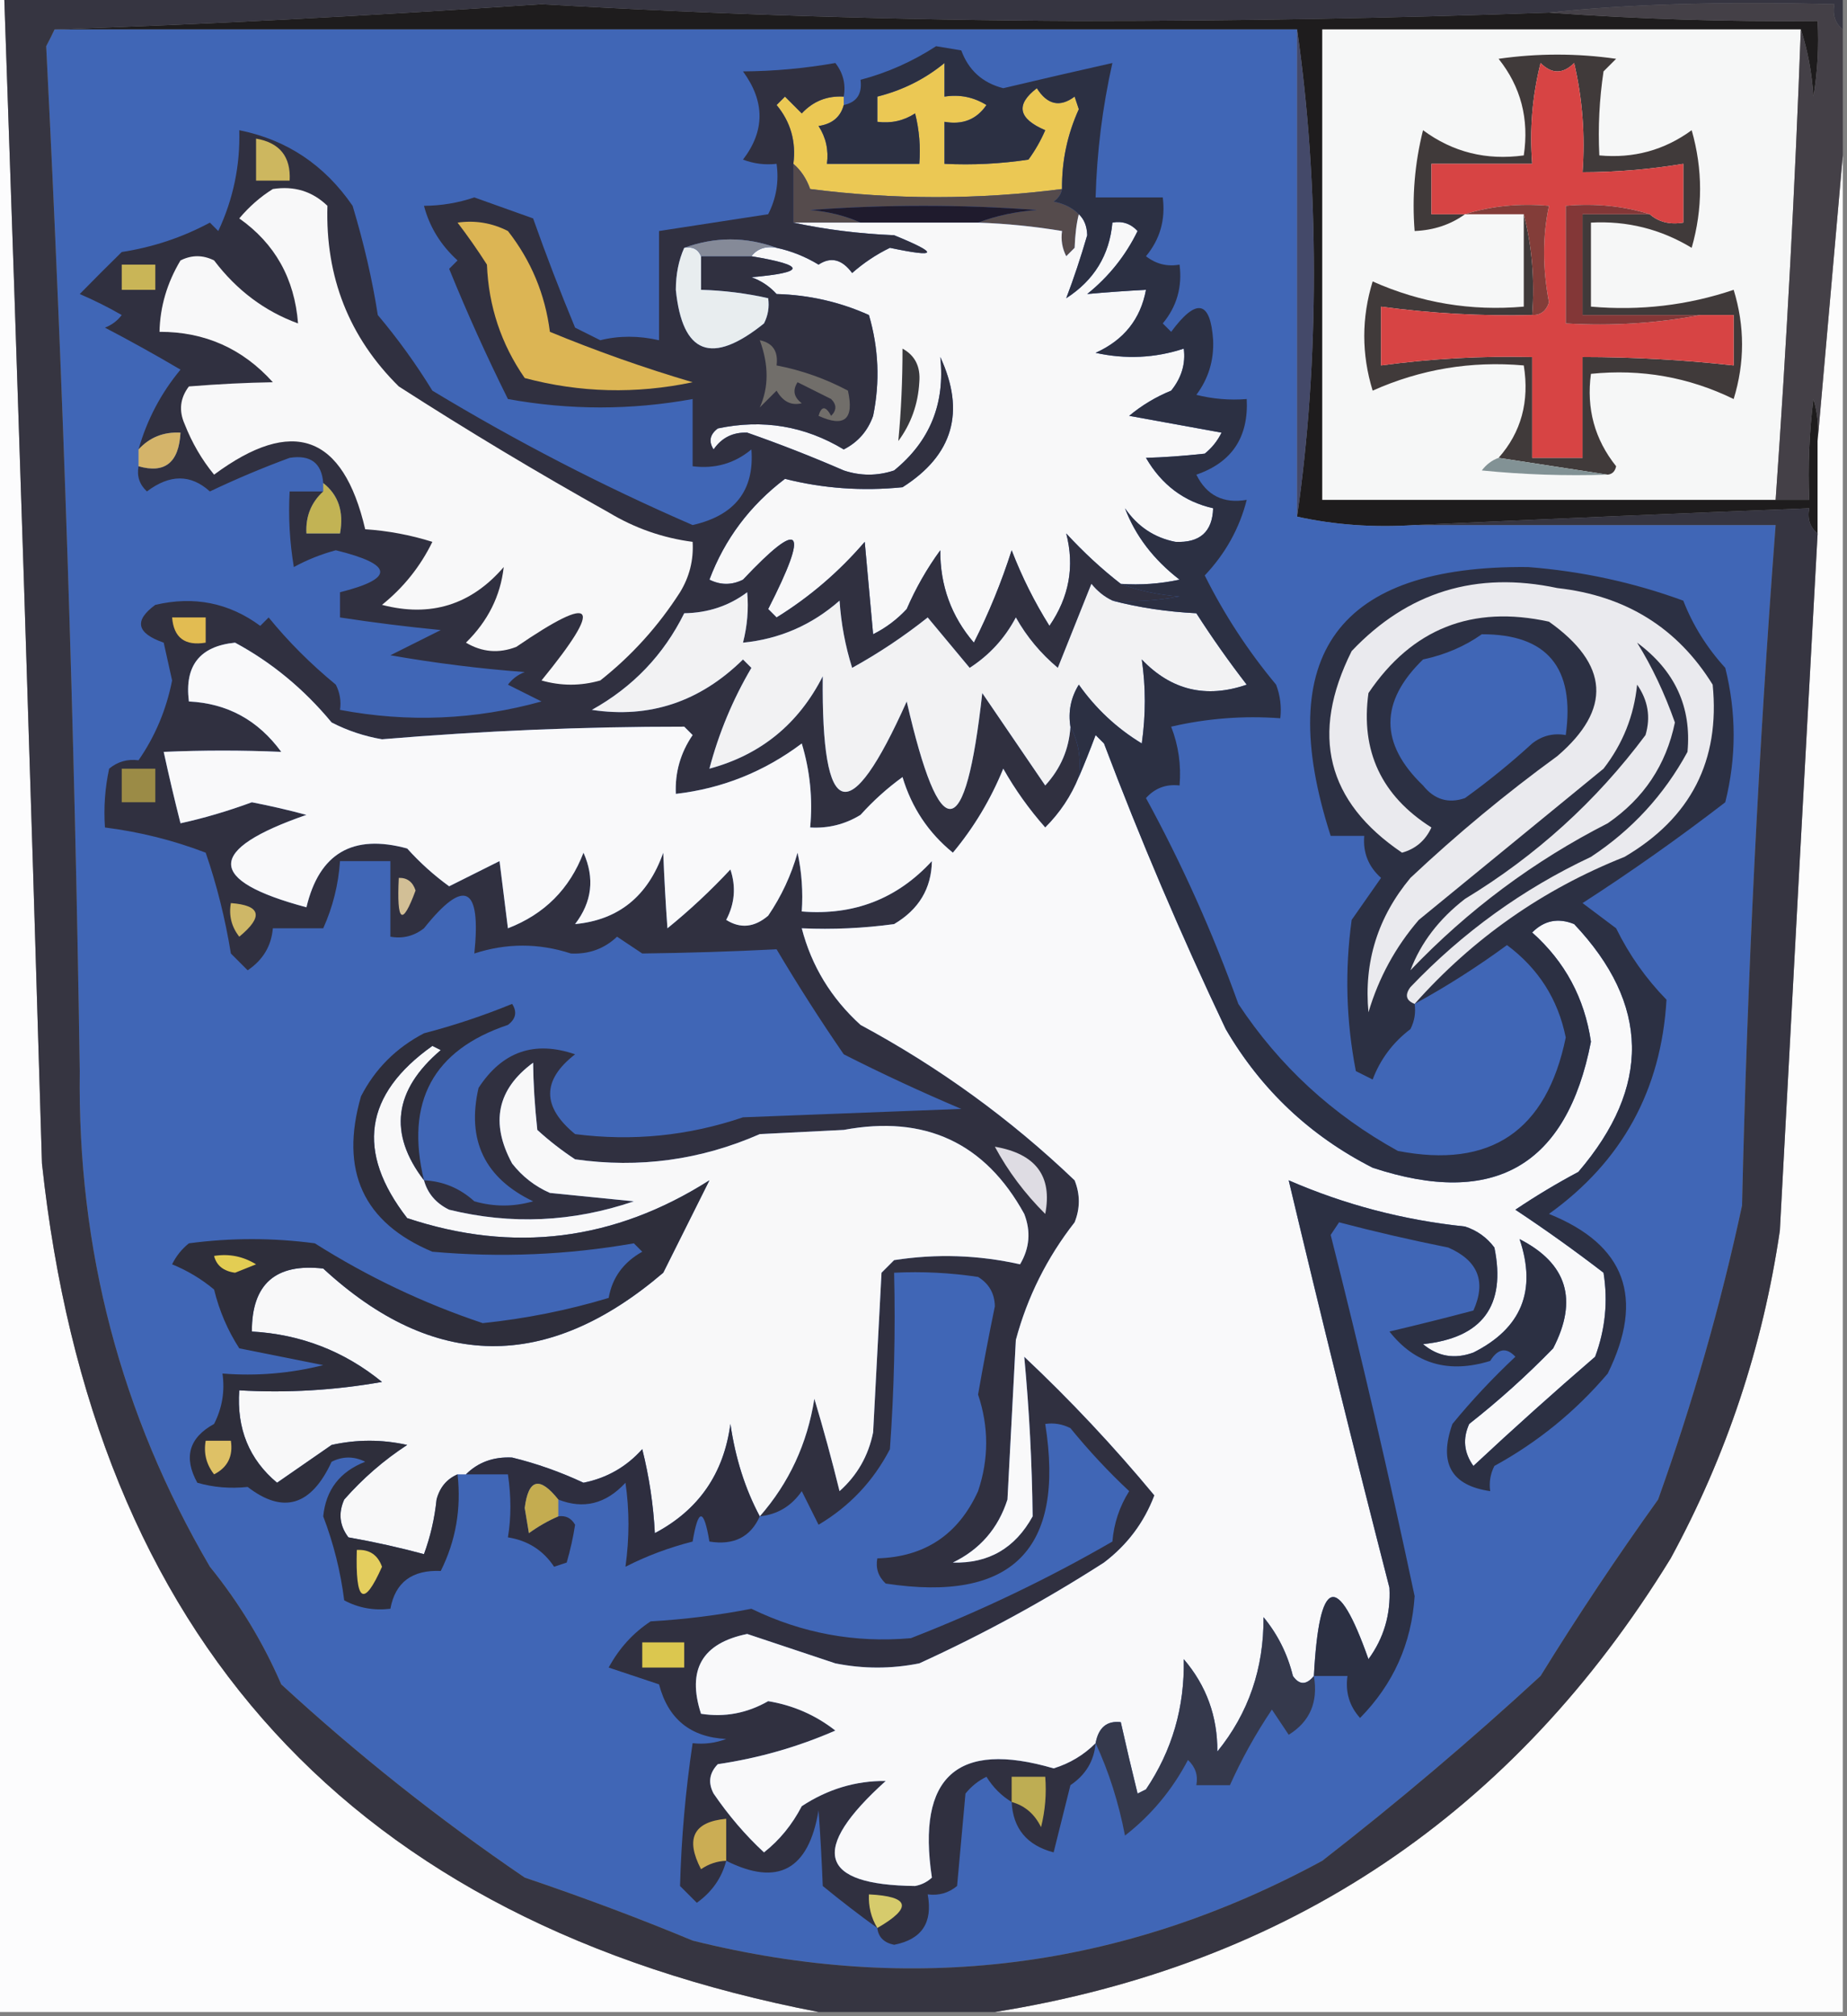 <?xml version="1.0" encoding="UTF-8"?>
<!DOCTYPE svg PUBLIC "-//W3C//DTD SVG 1.1//EN" "http://www.w3.org/Graphics/SVG/1.1/DTD/svg11.dtd">
<svg xmlns="http://www.w3.org/2000/svg" version="1.1" width="220px" height="240px" style="shape-rendering:geometricPrecision; text-rendering:geometricPrecision; image-rendering:optimizeQuality; fill-rule:evenodd; clip-rule:evenodd" xmlns:xlink="http://www.w3.org/1999/xlink">
<rect width="100%" height="100%" fill="#808080" stroke="none"/>
<g><path style="opacity:1" fill="#1e1c1d" d="M 184.5,1.5 C 195.148,2.277 205.815,2.61 216.5,2.5C 216.665,5.518 216.498,8.518 216,11.5C 215.817,8.635 215.317,5.969 214.5,3.5C 195.5,3.5 176.5,3.5 157.5,3.5C 157.5,22.167 157.5,40.833 157.5,59.5C 175.5,59.5 193.5,59.5 211.5,59.5C 212.833,59.5 214.167,59.5 215.5,59.5C 215.334,55.486 215.501,51.486 216,47.5C 216.494,49.134 216.66,50.801 216.5,52.5C 216.5,56.167 216.5,59.833 216.5,63.5C 215.596,62.791 215.263,61.791 215.5,60.5C 199.692,61.122 184.026,61.788 168.5,62.5C 163.637,62.819 158.97,62.486 154.5,61.5C 155.832,52.191 156.499,42.524 156.5,32.5C 156.499,22.476 155.832,12.809 154.5,3.5C 105.167,3.5 55.833,3.5 6.5,3.5C 23.839,2.938 43.172,1.938 64.5,0.5C 85.804,1.738 107.137,2.404 128.5,2.5C 147.336,2.5 166.003,2.167 184.5,1.5 Z"/></g>
<g><path style="opacity:1" fill="#4066b6" d="M 6.5,3.5 C 55.833,3.5 105.167,3.5 154.5,3.5C 154.5,22.833 154.5,42.167 154.5,61.5C 158.97,62.486 163.637,62.819 168.5,62.5C 182.833,62.5 197.167,62.5 211.5,62.5C 209.453,89.448 208.12,116.448 207.5,143.5C 204.96,155.316 201.627,166.982 197.5,178.5C 192.57,185.372 187.903,192.372 183.5,199.5C 175.127,207.209 166.46,214.542 157.5,221.5C 133.762,234.378 108.762,237.545 82.5,231C 76.172,228.368 69.505,225.868 62.5,223.5C 52.287,216.555 42.62,208.889 33.5,200.5C 31.328,195.48 28.494,190.814 25,186.5C 14.385,168.377 9.218,148.71 9.5,127.5C 8.896,86.771 7.562,46.104 5.5,5.5C 5.863,4.817 6.196,4.15 6.5,3.5 Z"/></g>
<g><path style="opacity:1" fill="#f6f7f7" d="M 214.5,3.5 C 213.812,22.193 212.812,40.86 211.5,59.5C 193.5,59.5 175.5,59.5 157.5,59.5C 157.5,40.833 157.5,22.167 157.5,3.5C 176.5,3.5 195.5,3.5 214.5,3.5 Z"/></g>
<g><path style="opacity:1" fill="#fcfcfd" d="M -0.5,-0.5 C -0.167,-0.5 0.167,-0.5 0.5,-0.5C 2.124,45.826 3.624,92.159 5,138.5C 11.089,195.08 41.922,228.746 97.5,239.5C 64.833,239.5 32.167,239.5 -0.5,239.5C -0.5,159.5 -0.5,79.5 -0.5,-0.5 Z"/></g>
<g><path style="opacity:1" fill="#fcfcfc" d="M 219.5,18.5 C 219.5,92.167 219.5,165.833 219.5,239.5C 185.833,239.5 152.167,239.5 118.5,239.5C 153.498,233.901 180.332,215.901 199,185.5C 205.633,173.317 209.966,160.317 212,146.5C 213.476,118.824 214.976,91.157 216.5,63.5C 216.5,59.833 216.5,56.167 216.5,52.5C 217.5,41.167 218.5,29.833 219.5,18.5 Z"/></g>
<g><path style="opacity:1" fill="#ebc854" d="M 126.5,22.5 C 116.53,23.784 106.53,23.784 96.5,22.5C 96.058,21.261 95.391,20.261 94.5,19.5C 94.838,16.843 94.171,14.51 92.5,12.5C 92.833,12.167 93.167,11.833 93.5,11.5C 94.167,12.167 94.833,12.833 95.5,13.5C 96.85,12.05 98.516,11.383 100.5,11.5C 100.5,11.833 100.5,12.167 100.5,12.5C 100.119,13.931 99.119,14.764 97.5,15C 98.38,16.356 98.713,17.856 98.5,19.5C 102.167,19.5 105.833,19.5 109.5,19.5C 109.662,17.473 109.495,15.473 109,13.5C 107.644,14.38 106.144,14.713 104.5,14.5C 104.5,13.5 104.5,12.5 104.5,11.5C 107.512,10.745 110.178,9.412 112.5,7.5C 112.5,8.833 112.5,10.167 112.5,11.5C 114.288,11.215 115.955,11.548 117.5,12.5C 116.332,14.217 114.665,14.884 112.5,14.5C 112.5,16.167 112.5,17.833 112.5,19.5C 115.85,19.665 119.183,19.498 122.5,19C 123.293,17.915 123.96,16.748 124.5,15.5C 121.274,14.123 120.941,12.457 123.5,10.5C 124.749,12.476 126.249,12.809 128,11.5C 128.167,12 128.333,12.5 128.5,13C 127.128,16.026 126.462,19.193 126.5,22.5 Z"/></g>
<g><path style="opacity:1" fill="#403a3a" d="M 191.5,56.5 C 187.167,55.833 182.833,55.167 178.5,54.5C 181.193,51.461 182.193,47.794 181.5,43.5C 175.214,42.948 169.214,43.948 163.5,46.5C 162.167,42.167 162.167,37.833 163.5,33.5C 169.214,36.052 175.214,37.052 181.5,36.5C 181.5,32.833 181.5,29.167 181.5,25.5C 182.483,29.298 182.817,33.298 182.5,37.5C 176.464,37.64 170.464,37.307 164.5,36.5C 164.5,38.833 164.5,41.167 164.5,43.5C 170.464,42.693 176.464,42.36 182.5,42.5C 182.5,46.5 182.5,50.5 182.5,54.5C 184.5,54.5 186.5,54.5 188.5,54.5C 188.5,50.5 188.5,46.5 188.5,42.5C 194.523,42.502 200.523,42.835 206.5,43.5C 206.5,41.5 206.5,39.5 206.5,37.5C 205.167,37.5 203.833,37.5 202.5,37.5C 197.833,37.5 193.167,37.5 188.5,37.5C 188.5,33.5 188.5,29.5 188.5,25.5C 191.167,25.5 193.833,25.5 196.5,25.5C 197.568,26.434 198.901,26.768 200.5,26.5C 200.5,24.167 200.5,21.833 200.5,19.5C 196.534,20.162 192.534,20.495 188.5,20.5C 188.826,16.116 188.492,11.783 187.5,7.5C 186.167,8.833 184.833,8.833 183.5,7.5C 182.509,11.445 182.176,15.445 182.5,19.5C 178.5,19.5 174.5,19.5 170.5,19.5C 170.5,21.5 170.5,23.5 170.5,25.5C 171.833,25.5 173.167,25.5 174.5,25.5C 172.786,26.738 170.786,27.405 168.5,27.5C 168.176,23.445 168.509,19.445 169.5,15.5C 173.04,18.115 177.04,19.115 181.5,18.5C 182.154,14.161 181.154,10.327 178.5,7C 183.167,6.333 187.833,6.333 192.5,7C 192,7.5 191.5,8 191,8.5C 190.502,11.817 190.335,15.15 190.5,18.5C 194.576,18.879 198.243,17.879 201.5,15.5C 202.833,20.167 202.833,24.833 201.5,29.5C 197.804,27.268 193.804,26.268 189.5,26.5C 189.5,29.833 189.5,33.167 189.5,36.5C 195.358,37.013 201.025,36.346 206.5,34.5C 207.833,38.833 207.833,43.167 206.5,47.5C 201.147,44.89 195.48,43.89 189.5,44.5C 188.943,48.634 189.943,52.301 192.5,55.5C 192.376,56.107 192.043,56.44 191.5,56.5 Z"/></g>
<g><path style="opacity:1" fill="#d74444" d="M 196.5,25.5 C 193.375,24.521 190.042,24.187 186.5,24.5C 186.5,29.167 186.5,33.833 186.5,38.5C 192.026,38.821 197.36,38.488 202.5,37.5C 203.833,37.5 205.167,37.5 206.5,37.5C 206.5,39.5 206.5,41.5 206.5,43.5C 200.523,42.835 194.523,42.502 188.5,42.5C 188.5,46.5 188.5,50.5 188.5,54.5C 186.5,54.5 184.5,54.5 182.5,54.5C 182.5,50.5 182.5,46.5 182.5,42.5C 176.464,42.36 170.464,42.693 164.5,43.5C 164.5,41.167 164.5,38.833 164.5,36.5C 170.464,37.307 176.464,37.64 182.5,37.5C 183.497,37.53 184.164,37.03 184.5,36C 183.732,31.916 183.732,28.083 184.5,24.5C 180.958,24.187 177.625,24.521 174.5,25.5C 173.167,25.5 171.833,25.5 170.5,25.5C 170.5,23.5 170.5,21.5 170.5,19.5C 174.5,19.5 178.5,19.5 182.5,19.5C 182.176,15.445 182.509,11.445 183.5,7.5C 184.833,8.833 186.167,8.833 187.5,7.5C 188.492,11.783 188.826,16.116 188.5,20.5C 192.534,20.495 196.534,20.162 200.5,19.5C 200.5,21.833 200.5,24.167 200.5,26.5C 198.901,26.768 197.568,26.434 196.5,25.5 Z"/></g>
<g><path style="opacity:1" fill="#554b4c" d="M 94.5,19.5 C 95.391,20.261 96.058,21.261 96.5,22.5C 106.53,23.784 116.53,23.784 126.5,22.5C 126.389,23.117 126.056,23.617 125.5,24C 126.737,24.232 127.737,24.732 128.5,25.5C 128.229,26.552 128.062,27.885 128,29.5C 127.667,29.833 127.333,30.167 127,30.5C 126.517,29.552 126.351,28.552 126.5,27.5C 123.193,26.949 119.86,26.616 116.5,26.5C 118.631,25.686 120.964,25.186 123.5,25C 114.5,24.333 105.5,24.333 96.5,25C 98.708,25.191 100.708,25.691 102.5,26.5C 99.833,26.5 97.167,26.5 94.5,26.5C 94.5,24.167 94.5,21.833 94.5,19.5 Z"/></g>
<g><path style="opacity:1" fill="#1f1b2d" d="M 116.5,26.5 C 111.833,26.5 107.167,26.5 102.5,26.5C 100.708,25.691 98.708,25.191 96.5,25C 105.5,24.333 114.5,24.333 123.5,25C 120.964,25.186 118.631,25.686 116.5,26.5 Z"/></g>
<g><path style="opacity:1" fill="#f8f8f9" d="M 128.5,25.5 C 129.139,26.097 129.472,26.93 129.5,28C 128.72,30.678 127.887,33.178 127,35.5C 130.32,33.359 132.154,30.359 132.5,26.5C 133.675,26.281 134.675,26.614 135.5,27.5C 134.07,30.433 132.07,32.933 129.5,35C 131.751,34.793 134.085,34.627 136.5,34.5C 135.857,37.987 133.857,40.487 130.5,42C 134.091,42.789 137.591,42.622 141,41.5C 141.236,43.3 140.736,44.967 139.5,46.5C 137.668,47.248 136.001,48.248 134.5,49.5C 138.167,50.167 141.833,50.833 145.5,51.5C 145.023,52.478 144.357,53.311 143.5,54C 140.903,54.281 138.57,54.448 136.5,54.5C 138.363,57.712 141.03,59.712 144.5,60.5C 144.412,63.309 142.912,64.642 140,64.5C 137.497,64.01 135.497,62.677 134,60.5C 135.237,63.776 137.403,66.609 140.5,69C 138.19,69.497 135.857,69.663 133.5,69.5C 131.25,67.756 129.083,65.756 127,63.5C 128.018,67.415 127.351,71.081 125,74.5C 123.217,71.656 121.717,68.656 120.5,65.5C 119.295,69.282 117.795,72.948 116,76.5C 113.305,73.352 111.972,69.685 112,65.5C 110.414,67.671 109.08,70.004 108,72.5C 106.846,73.743 105.512,74.743 104,75.5C 103.667,71.833 103.333,68.167 103,64.5C 99.942,68.062 96.442,71.062 92.5,73.5C 92.167,73.167 91.833,72.833 91.5,72.5C 96.445,62.804 95.445,61.637 88.5,69C 87.167,69.667 85.833,69.667 84.5,69C 86.317,64.174 89.317,60.174 93.5,57C 98.045,58.148 102.712,58.481 107.5,58C 113.521,54.18 115.021,49.013 112,42.5C 112.59,48.044 110.757,52.544 106.5,56C 104.5,56.667 102.5,56.667 100.5,56C 96.71,54.354 92.877,52.854 89,51.5C 87.289,51.439 85.956,52.106 85,53.5C 84.383,52.551 84.549,51.718 85.5,51C 90.853,49.867 95.853,50.7 100.5,53.5C 102.197,52.636 103.363,51.303 104,49.5C 104.827,45.459 104.66,41.459 103.5,37.5C 100.026,35.938 96.36,35.105 92.5,35C 91.672,34.085 90.672,33.419 89.5,33C 96.037,32.427 96.037,31.593 89.5,30.5C 90.209,29.596 91.209,29.263 92.5,29.5C 94.258,29.877 95.925,30.544 97.5,31.5C 98.962,30.529 100.295,30.862 101.5,32.5C 102.874,31.289 104.374,30.289 106,29.5C 111.727,30.704 111.894,30.204 106.5,28C 102.312,27.824 98.312,27.324 94.5,26.5C 97.167,26.5 99.833,26.5 102.5,26.5C 107.167,26.5 111.833,26.5 116.5,26.5C 119.86,26.616 123.193,26.949 126.5,27.5C 126.351,28.552 126.517,29.552 127,30.5C 127.333,30.167 127.667,29.833 128,29.5C 128.062,27.885 128.229,26.552 128.5,25.5 Z"/></g>
<g><path style="opacity:1" fill="#833d39" d="M 174.5,25.5 C 177.625,24.521 180.958,24.187 184.5,24.5C 183.732,28.083 183.732,31.916 184.5,36C 184.164,37.03 183.497,37.53 182.5,37.5C 182.817,33.298 182.483,29.298 181.5,25.5C 179.167,25.5 176.833,25.5 174.5,25.5 Z"/></g>
<g><path style="opacity:1" fill="#833737" d="M 196.5,25.5 C 193.833,25.5 191.167,25.5 188.5,25.5C 188.5,29.5 188.5,33.5 188.5,37.5C 193.167,37.5 197.833,37.5 202.5,37.5C 197.36,38.488 192.026,38.821 186.5,38.5C 186.5,33.833 186.5,29.167 186.5,24.5C 190.042,24.187 193.375,24.521 196.5,25.5 Z"/></g>
<g><path style="opacity:1" fill="#444969" d="M 154.5,3.5 C 155.832,12.809 156.499,22.476 156.5,32.5C 156.499,42.524 155.832,52.191 154.5,61.5C 154.5,42.167 154.5,22.833 154.5,3.5 Z"/></g>
<g><path style="opacity:1" fill="#444047" d="M 219.5,3.5 C 219.5,8.5 219.5,13.5 219.5,18.5C 218.5,29.833 217.5,41.167 216.5,52.5C 216.66,50.801 216.494,49.134 216,47.5C 215.501,51.486 215.334,55.486 215.5,59.5C 214.167,59.5 212.833,59.5 211.5,59.5C 212.812,40.86 213.812,22.193 214.5,3.5C 215.317,5.969 215.817,8.635 216,11.5C 216.498,8.518 216.665,5.518 216.5,2.5C 205.815,2.61 195.148,2.277 184.5,1.5C 193.791,0.49 205.125,0.157 218.5,0.5C 218.263,1.791 218.596,2.791 219.5,3.5 Z"/></g>
<g><path style="opacity:1" fill="#39393c" d="M 107.5,41.5 C 108.993,42.312 109.66,43.645 109.5,45.5C 109.353,48.11 108.519,50.444 107,52.5C 107.337,48.921 107.504,45.254 107.5,41.5 Z"/></g>
<g><path style="opacity:1" fill="#303040" d="M 100.5,11.5 C 98.516,11.383 96.85,12.05 95.5,13.5C 94.833,12.833 94.167,12.167 93.5,11.5C 93.167,11.833 92.833,12.167 92.5,12.5C 94.171,14.51 94.838,16.843 94.5,19.5C 94.5,21.833 94.5,24.167 94.5,26.5C 98.312,27.324 102.312,27.824 106.5,28C 111.894,30.204 111.727,30.704 106,29.5C 104.374,30.289 102.874,31.289 101.5,32.5C 100.295,30.862 98.962,30.529 97.5,31.5C 95.925,30.544 94.258,29.877 92.5,29.5C 88.833,28.167 85.167,28.167 81.5,29.5C 80.84,30.964 80.507,32.631 80.5,34.5C 81.276,42.175 84.776,43.508 91,38.5C 91.483,37.552 91.65,36.552 91.5,35.5C 88.873,34.908 86.206,34.575 83.5,34.5C 83.5,33.167 83.5,31.833 83.5,30.5C 85.5,30.5 87.5,30.5 89.5,30.5C 96.037,31.593 96.037,32.427 89.5,33C 90.672,33.419 91.672,34.085 92.5,35C 96.36,35.105 100.026,35.938 103.5,37.5C 104.66,41.459 104.827,45.459 104,49.5C 103.363,51.303 102.197,52.636 100.5,53.5C 95.853,50.7 90.853,49.867 85.5,51C 84.549,51.718 84.383,52.551 85,53.5C 85.956,52.106 87.289,51.439 89,51.5C 92.877,52.854 96.71,54.354 100.5,56C 102.5,56.667 104.5,56.667 106.5,56C 110.757,52.544 112.59,48.044 112,42.5C 115.021,49.013 113.521,54.18 107.5,58C 102.712,58.481 98.045,58.148 93.5,57C 89.317,60.174 86.317,64.174 84.5,69C 85.833,69.667 87.167,69.667 88.5,69C 95.445,61.637 96.445,62.804 91.5,72.5C 91.833,72.833 92.167,73.167 92.5,73.5C 96.442,71.062 99.942,68.062 103,64.5C 103.333,68.167 103.667,71.833 104,75.5C 105.512,74.743 106.846,73.743 108,72.5C 109.08,70.004 110.414,67.671 112,65.5C 111.972,69.685 113.305,73.352 116,76.5C 117.795,72.948 119.295,69.282 120.5,65.5C 121.717,68.656 123.217,71.656 125,74.5C 127.351,71.081 128.018,67.415 127,63.5C 129.083,65.756 131.25,67.756 133.5,69.5C 135.631,70.314 137.964,70.814 140.5,71C 137.854,71.497 135.187,71.664 132.5,71.5C 131.542,71.047 130.708,70.38 130,69.5C 128.667,72.833 127.333,76.167 126,79.5C 123.957,77.792 122.29,75.792 121,73.5C 119.691,75.976 117.858,77.976 115.5,79.5C 113.833,77.5 112.167,75.5 110.5,73.5C 107.672,75.748 104.672,77.748 101.5,79.5C 100.682,76.893 100.182,74.226 100,71.5C 96.689,74.406 92.856,76.073 88.5,76.5C 89.014,74.488 89.18,72.488 89,70.5C 86.834,72.121 84.334,72.955 81.5,73C 79.045,77.956 75.378,81.789 70.5,84.5C 77.369,85.544 83.369,83.544 88.5,78.5C 88.833,78.833 89.167,79.167 89.5,79.5C 87.28,83.272 85.614,87.272 84.5,91.5C 90.607,89.856 95.107,86.189 98,80.5C 97.826,97.784 101.16,98.784 108,83.5C 111.997,100.885 114.997,100.552 117,82.5C 119.5,86.167 122,89.833 124.5,93.5C 126.341,91.488 127.341,89.155 127.5,86.5C 128.461,88.265 128.795,90.265 128.5,92.5C 127.585,94.754 126.252,96.754 124.5,98.5C 122.588,96.343 120.921,94.009 119.5,91.5C 118.002,95.168 116.002,98.501 113.5,101.5C 110.593,99.14 108.593,96.14 107.5,92.5C 105.684,93.815 104.017,95.315 102.5,97C 100.655,98.128 98.655,98.628 96.5,98.5C 96.82,95.102 96.487,91.768 95.5,88.5C 91.013,91.868 86.013,93.868 80.5,94.5C 80.387,91.951 81.054,89.618 82.5,87.5C 82.167,87.167 81.833,86.833 81.5,86.5C 69.522,86.494 57.522,86.994 45.5,88C 43.392,87.64 41.392,86.973 39.5,86C 36.206,82.026 32.373,78.859 28,76.5C 23.791,76.921 21.958,79.254 22.5,83.5C 27.076,83.723 30.742,85.723 33.5,89.5C 28.863,89.297 24.196,89.297 19.5,89.5C 20.122,92.37 20.789,95.204 21.5,98C 24.257,97.399 27.091,96.566 30,95.5C 32.185,95.921 34.351,96.421 36.5,97C 24.539,101.139 24.539,104.806 36.5,108C 38.027,101.566 42.027,99.233 48.5,101C 50.017,102.685 51.684,104.185 53.5,105.5C 55.5,104.5 57.5,103.5 59.5,102.5C 59.833,105.167 60.167,107.833 60.5,110.5C 64.841,108.826 67.841,105.826 69.5,101.5C 70.857,104.527 70.523,107.36 68.5,110C 73.676,109.513 77.176,106.68 79,101.5C 79.123,104.614 79.29,107.614 79.5,110.5C 82.151,108.35 84.651,106.017 87,103.5C 87.687,105.568 87.52,107.568 86.5,109.5C 88.188,110.568 89.854,110.401 91.5,109C 93.069,106.696 94.235,104.196 95,101.5C 95.497,103.81 95.663,106.143 95.5,108.5C 101.694,109 106.861,107 111,102.5C 110.946,105.761 109.446,108.261 106.5,110C 102.848,110.499 99.182,110.665 95.5,110.5C 96.663,114.982 98.996,118.816 102.5,122C 111.863,127.038 120.363,133.204 128,140.5C 128.667,142.167 128.667,143.833 128,145.5C 124.711,149.705 122.378,154.372 121,159.5C 120.667,165.833 120.333,172.167 120,178.5C 118.895,181.937 116.728,184.437 113.5,186C 117.746,186.124 120.913,184.291 123,180.5C 122.926,174.14 122.593,167.807 122,161.5C 127.49,166.658 132.656,172.158 137.5,178C 136.284,181.221 134.284,183.888 131.5,186C 124.455,190.523 117.122,194.523 109.5,198C 106.167,198.667 102.833,198.667 99.5,198C 95.987,196.829 92.487,195.662 89,194.5C 83.632,195.593 81.799,198.76 83.5,204C 86.305,204.442 88.972,203.942 91.5,202.5C 94.485,202.993 97.152,204.16 99.5,206C 95.019,207.954 90.353,209.287 85.5,210C 84.483,211.049 84.316,212.216 85,213.5C 86.788,216.119 88.788,218.452 91,220.5C 92.846,219.048 94.346,217.215 95.5,215C 98.602,212.964 101.935,211.964 105.5,212C 96.379,220.218 97.546,224.385 109,224.5C 109.772,224.355 110.439,224.022 111,223.5C 109.186,211.473 114.02,207.14 125.5,210.5C 127.423,209.908 129.089,208.908 130.5,207.5C 130.321,209.606 129.321,211.272 127.5,212.5C 126.833,215.167 126.167,217.833 125.5,220.5C 122.328,219.669 120.662,217.669 120.5,214.5C 119.288,213.77 118.288,212.77 117.5,211.5C 116.522,211.977 115.689,212.643 115,213.5C 114.667,217.167 114.333,220.833 114,224.5C 112.989,225.337 111.822,225.67 110.5,225.5C 111.127,228.864 109.794,230.864 106.5,231.5C 105.287,231.253 104.62,230.586 104.5,229.5C 102.351,227.954 100.184,226.288 98,224.5C 97.877,221.386 97.71,218.386 97.5,215.5C 96.326,222.584 92.659,224.584 86.5,221.5C 85.969,223.544 84.802,225.211 83,226.5C 82.333,225.833 81.667,225.167 81,224.5C 81.154,218.826 81.654,213.159 82.5,207.5C 83.873,207.657 85.207,207.49 86.5,207C 82.248,206.79 79.581,204.624 78.5,200.5C 76.5,199.833 74.5,199.167 72.5,198.5C 73.742,196.21 75.408,194.377 77.5,193C 81.555,192.768 85.555,192.268 89.5,191.5C 95.528,194.425 101.861,195.591 108.5,195C 116.883,191.737 124.883,187.904 132.5,183.5C 132.682,181.325 133.349,179.325 134.5,177.5C 132.039,175.203 129.706,172.703 127.5,170C 126.552,169.517 125.552,169.351 124.5,169.5C 126.88,184.453 120.547,190.787 105.5,188.5C 104.614,187.675 104.281,186.675 104.5,185.5C 110.145,185.342 114.145,182.675 116.5,177.5C 117.787,173.672 117.787,169.839 116.5,166C 117.113,162.489 117.78,158.989 118.5,155.5C 118.471,153.971 117.804,152.804 116.5,152C 113.183,151.502 109.85,151.335 106.5,151.5C 106.666,158.508 106.5,165.508 106,172.5C 104.026,176.308 101.192,179.308 97.5,181.5C 96.833,180.167 96.167,178.833 95.5,177.5C 94.274,179.278 92.608,180.278 90.5,180.5C 93.992,176.512 96.159,171.845 97,166.5C 98.081,170.092 99.081,173.759 100,177.5C 102.106,175.623 103.439,173.29 104,170.5C 104.333,164.167 104.667,157.833 105,151.5C 105.5,151 106,150.5 106.5,150C 111.554,149.219 116.554,149.386 121.5,150.5C 122.641,148.579 122.808,146.579 122,144.5C 117.34,136.027 110.173,132.694 100.5,134.5C 97.167,134.667 93.833,134.833 90.5,135C 83.463,138.087 76.13,139.087 68.5,138C 66.909,136.954 65.409,135.787 64,134.5C 63.689,131.568 63.522,128.902 63.5,126.5C 59.21,129.657 58.376,133.657 61,138.5C 62.214,140.049 63.714,141.215 65.5,142C 68.833,142.333 72.167,142.667 75.5,143C 68.224,145.478 60.891,145.811 53.5,144C 51.937,143.241 50.937,142.074 50.5,140.5C 52.783,140.608 54.783,141.441 56.5,143C 58.833,143.667 61.167,143.667 63.5,143C 57.736,140.235 55.57,135.735 57,129.5C 59.823,125.168 63.657,123.835 68.5,125.5C 64.538,128.577 64.538,131.744 68.5,135C 75.341,135.875 82.007,135.208 88.5,133C 97.167,132.667 105.833,132.333 114.5,132C 109.667,129.951 105,127.784 100.5,125.5C 97.738,121.496 95.071,117.329 92.5,113C 87.146,113.27 81.813,113.436 76.5,113.5C 75.5,112.833 74.5,112.167 73.5,111.5C 71.979,112.937 70.145,113.604 68,113.5C 64.163,112.252 60.33,112.252 56.5,113.5C 57.324,105.463 55.324,104.463 50.5,110.5C 49.311,111.429 47.978,111.762 46.5,111.5C 46.5,108.5 46.5,105.5 46.5,102.5C 44.5,102.5 42.5,102.5 40.5,102.5C 40.307,105.308 39.64,107.975 38.5,110.5C 36.5,110.5 34.5,110.5 32.5,110.5C 32.321,112.606 31.321,114.272 29.5,115.5C 28.833,114.833 28.167,114.167 27.5,113.5C 26.823,109.334 25.823,105.334 24.5,101.5C 20.662,100.026 16.662,99.026 12.5,98.5C 12.337,96.143 12.503,93.81 13,91.5C 14.011,90.663 15.178,90.33 16.5,90.5C 18.471,87.665 19.805,84.498 20.5,81C 20.167,79.5 19.833,78 19.5,76.5C 16.264,75.378 15.931,73.878 18.5,72C 23.112,70.922 27.278,71.756 31,74.5C 31.333,74.167 31.667,73.833 32,73.5C 34.333,76.367 37,79.033 40,81.5C 40.483,82.448 40.65,83.448 40.5,84.5C 48.577,86.028 56.577,85.695 64.5,83.5C 63.167,82.833 61.833,82.167 60.5,81.5C 61.025,80.808 61.692,80.308 62.5,80C 57.133,79.597 51.799,78.93 46.5,78C 48.5,77 50.5,76 52.5,75C 48.472,74.608 44.472,74.108 40.5,73.5C 40.5,72.5 40.5,71.5 40.5,70.5C 47.044,68.854 46.878,67.188 40,65.5C 38.237,65.975 36.57,66.642 35,67.5C 34.502,64.518 34.335,61.518 34.5,58.5C 35.833,58.5 37.167,58.5 38.5,58.5C 37.058,59.819 36.392,61.486 36.5,63.5C 37.833,63.5 39.167,63.5 40.5,63.5C 40.975,60.918 40.308,58.918 38.5,57.5C 38.315,55.11 36.982,54.11 34.5,54.5C 31.326,55.666 28.16,56.999 25,58.5C 22.726,56.437 20.226,56.437 17.5,58.5C 16.614,57.675 16.281,56.675 16.5,55.5C 19.639,56.401 21.305,55.068 21.5,51.5C 19.486,51.392 17.82,52.058 16.5,53.5C 17.504,49.972 19.171,46.805 21.5,44C 18.486,42.224 15.486,40.557 12.5,39C 13.308,38.692 13.975,38.192 14.5,37.5C 12.887,36.573 11.22,35.739 9.5,35C 11.175,33.291 12.842,31.624 14.5,30C 18.221,29.426 21.721,28.26 25,26.5C 25.333,26.833 25.667,27.167 26,27.5C 27.785,23.695 28.618,19.695 28.5,15.5C 34.149,16.628 38.649,19.628 42,24.5C 43.355,29.004 44.355,33.337 45,37.5C 47.383,40.324 49.55,43.324 51.5,46.5C 61.525,52.556 71.859,57.889 82.5,62.5C 87.541,61.359 89.874,58.359 89.5,53.5C 87.49,55.171 85.157,55.838 82.5,55.5C 82.5,52.833 82.5,50.167 82.5,47.5C 75.167,48.833 67.833,48.833 60.5,47.5C 57.983,42.449 55.65,37.282 53.5,32C 53.833,31.667 54.167,31.333 54.5,31C 52.497,29.181 51.164,27.015 50.5,24.5C 52.547,24.489 54.547,24.156 56.5,23.5C 58.828,24.33 61.162,25.163 63.5,26C 65.052,30.381 66.719,34.714 68.5,39C 69.5,39.5 70.5,40 71.5,40.5C 73.727,39.947 76.061,39.947 78.5,40.5C 78.5,36.167 78.5,31.833 78.5,27.5C 83.119,26.796 87.453,26.129 91.5,25.5C 92.466,23.604 92.799,21.604 92.5,19.5C 91.127,19.657 89.793,19.49 88.5,19C 91.124,15.579 91.124,12.079 88.5,8.5C 92.135,8.479 95.802,8.146 99.5,7.5C 100.429,8.689 100.762,10.022 100.5,11.5 Z"/></g>
<g><path style="opacity:1" fill="#716e6a" d="M 90.5,40.5 C 92.048,40.821 92.715,41.821 92.5,43.5C 95.477,44.071 98.31,45.071 101,46.5C 101.757,49.914 100.59,50.914 97.5,49.5C 97.846,48.304 98.346,48.304 99,49.5C 99.667,48.833 99.667,48.167 99,47.5C 97.667,46.833 96.333,46.167 95,45.5C 94.383,46.449 94.549,47.282 95.5,48C 94.257,48.311 93.257,47.811 92.5,46.5C 91.833,47.167 91.167,47.833 90.5,48.5C 91.578,46.102 91.578,43.435 90.5,40.5 Z"/></g>
<g><path style="opacity:1" fill="#dcb554" d="M 54.5,26.5 C 56.604,26.201 58.604,26.534 60.5,27.5C 63.265,31.032 64.932,35.032 65.5,39.5C 71.12,41.819 76.787,43.819 82.5,45.5C 75.749,46.92 69.082,46.753 62.5,45C 59.697,40.962 58.197,36.462 58,31.5C 56.86,29.721 55.693,28.054 54.5,26.5 Z"/></g>
<g><path style="opacity:1" fill="#e8edef" d="M 81.5,29.5 C 82.492,29.328 83.158,29.662 83.5,30.5C 83.5,31.833 83.5,33.167 83.5,34.5C 86.206,34.575 88.873,34.908 91.5,35.5C 91.65,36.552 91.483,37.552 91,38.5C 84.776,43.508 81.276,42.175 80.5,34.5C 80.507,32.631 80.84,30.964 81.5,29.5 Z"/></g>
<g><path style="opacity:1" fill="#c9b557" d="M 14.5,31.5 C 15.833,31.5 17.167,31.5 18.5,31.5C 18.5,32.5 18.5,33.5 18.5,34.5C 17.167,34.5 15.833,34.5 14.5,34.5C 14.5,33.5 14.5,32.5 14.5,31.5 Z"/></g>
<g><path style="opacity:1" fill="#858a98" d="M 81.5,29.5 C 85.167,28.167 88.833,28.167 92.5,29.5C 91.209,29.263 90.209,29.596 89.5,30.5C 87.5,30.5 85.5,30.5 83.5,30.5C 83.158,29.662 82.492,29.328 81.5,29.5 Z"/></g>
<g><path style="opacity:1" fill="#f8f8f9" d="M 32.5,22.5 C 35.044,22.104 37.211,22.771 39,24.5C 38.748,32.987 41.582,40.154 47.5,46C 55.668,51.252 64.001,56.252 72.5,61C 75.605,62.868 78.939,64.035 82.5,64.5C 82.628,66.655 82.128,68.655 81,70.5C 78.399,74.555 75.232,78.055 71.5,81C 69.167,81.667 66.833,81.667 64.5,81C 71.951,71.879 70.951,70.546 61.5,77C 59.421,77.808 57.421,77.641 55.5,76.5C 58.113,73.941 59.613,70.941 60,67.5C 56.117,72.009 51.284,73.509 45.5,72C 48.07,69.933 50.07,67.433 51.5,64.5C 48.893,63.682 46.226,63.182 43.5,63C 40.869,51.736 34.869,49.569 25.5,56.5C 24.043,54.725 22.876,52.725 22,50.5C 21.28,48.888 21.446,47.388 22.5,46C 26.002,45.718 29.335,45.551 32.5,45.5C 28.887,41.486 24.387,39.486 19,39.5C 19.063,36.513 19.896,33.68 21.5,31C 22.833,30.333 24.167,30.333 25.5,31C 28.194,34.551 31.528,37.051 35.5,38.5C 35.085,33.161 32.751,28.994 28.5,26C 29.686,24.588 31.019,23.421 32.5,22.5 Z"/></g>
<g><path style="opacity:1" fill="#cdb75f" d="M 30.5,16.5 C 33.324,16.989 34.657,18.656 34.5,21.5C 33.167,21.5 31.833,21.5 30.5,21.5C 30.5,19.833 30.5,18.167 30.5,16.5 Z"/></g>
<g><path style="opacity:1" fill="#d4b46a" d="M 16.5,55.5 C 16.5,54.833 16.5,54.167 16.5,53.5C 17.82,52.058 19.486,51.392 21.5,51.5C 21.305,55.068 19.639,56.401 16.5,55.5 Z"/></g>
<g><path style="opacity:1" fill="#829295" d="M 178.5,54.5 C 182.833,55.167 187.167,55.833 191.5,56.5C 186.489,56.666 181.489,56.499 176.5,56C 177.044,55.283 177.711,54.783 178.5,54.5 Z"/></g>
<g><path style="opacity:1" fill="#c2b354" d="M 38.5,57.5 C 40.308,58.918 40.975,60.918 40.5,63.5C 39.167,63.5 37.833,63.5 36.5,63.5C 36.392,61.486 37.058,59.819 38.5,58.5C 38.5,58.167 38.5,57.833 38.5,57.5 Z"/></g>
<g><path style="opacity:1" fill="#363541" d="M 0.5,-0.5 C 73.5,-0.5 146.5,-0.5 219.5,-0.5C 219.5,0.833 219.5,2.167 219.5,3.5C 218.596,2.791 218.263,1.791 218.5,0.5C 205.125,0.157 193.791,0.49 184.5,1.5C 166.003,2.167 147.336,2.5 128.5,2.5C 107.137,2.404 85.804,1.738 64.5,0.5C 43.172,1.938 23.839,2.938 6.5,3.5C 6.196,4.15 5.863,4.817 5.5,5.5C 7.562,46.104 8.896,86.771 9.5,127.5C 9.218,148.71 14.385,168.377 25,186.5C 28.494,190.814 31.328,195.48 33.5,200.5C 42.62,208.889 52.287,216.555 62.5,223.5C 69.505,225.868 76.172,228.368 82.5,231C 108.762,237.545 133.762,234.378 157.5,221.5C 166.46,214.542 175.127,207.209 183.5,199.5C 187.903,192.372 192.57,185.372 197.5,178.5C 201.627,166.982 204.96,155.316 207.5,143.5C 208.12,116.448 209.453,89.448 211.5,62.5C 197.167,62.5 182.833,62.5 168.5,62.5C 184.026,61.788 199.692,61.122 215.5,60.5C 215.263,61.791 215.596,62.791 216.5,63.5C 214.976,91.157 213.476,118.824 212,146.5C 209.966,160.317 205.633,173.317 199,185.5C 180.332,215.901 153.498,233.901 118.5,239.5C 111.5,239.5 104.5,239.5 97.5,239.5C 41.922,228.746 11.089,195.08 5,138.5C 3.624,92.159 2.124,45.826 0.5,-0.5 Z"/></g>
<g><path style="opacity:1" fill="#f8f8f9" d="M 50.5,140.5 C 50.937,142.074 51.937,143.241 53.5,144C 60.891,145.811 68.224,145.478 75.5,143C 72.167,142.667 68.833,142.333 65.5,142C 63.714,141.215 62.214,140.049 61,138.5C 58.376,133.657 59.21,129.657 63.5,126.5C 63.522,128.902 63.689,131.568 64,134.5C 65.409,135.787 66.909,136.954 68.5,138C 76.13,139.087 83.463,138.087 90.5,135C 93.833,134.833 97.167,134.667 100.5,134.5C 110.173,132.694 117.34,136.027 122,144.5C 122.808,146.579 122.641,148.579 121.5,150.5C 116.554,149.386 111.554,149.219 106.5,150C 106,150.5 105.5,151 105,151.5C 104.667,157.833 104.333,164.167 104,170.5C 103.439,173.29 102.106,175.623 100,177.5C 99.081,173.759 98.081,170.092 97,166.5C 96.159,171.845 93.992,176.512 90.5,180.5C 88.761,177.252 87.594,173.586 87,169.5C 86.216,175.41 83.216,179.743 78,182.5C 77.824,179.118 77.324,175.785 76.5,172.5C 74.618,174.608 72.285,175.941 69.5,176.5C 66.729,175.205 63.896,174.205 61,173.5C 58.779,173.393 56.946,174.06 55.5,175.5C 55.167,175.5 54.833,175.5 54.5,175.5C 53.21,176.058 52.377,177.058 52,178.5C 51.764,180.764 51.264,182.931 50.5,185C 47.643,184.226 44.643,183.559 41.5,183C 40.446,181.612 40.28,180.112 41,178.5C 43.22,175.979 45.72,173.812 48.5,172C 45.5,171.333 42.5,171.333 39.5,172C 37.323,173.515 35.156,175.015 33,176.5C 29.677,173.724 28.177,170.058 28.5,165.5C 34.206,165.829 39.872,165.495 45.5,164.5C 40.986,160.828 35.819,158.828 30,158.5C 29.984,152.852 32.818,150.352 38.5,151C 51.667,163.146 65.167,163.313 79,151.5C 81.027,147.446 82.86,143.779 84.5,140.5C 73.162,147.709 61.162,149.209 48.5,145C 42.372,137.105 43.372,130.272 51.5,124.5C 51.833,124.667 52.167,124.833 52.5,125C 46.902,129.761 46.236,134.927 50.5,140.5 Z"/></g>
<g><path style="opacity:1" fill="#ceb767" d="M 27.5,107.5 C 31.079,107.766 31.413,109.099 28.5,111.5C 27.571,110.311 27.238,108.978 27.5,107.5 Z"/></g>
<g><path style="opacity:1" fill="#d2bf96" d="M 47.5,104.5 C 48.497,104.47 49.164,104.97 49.5,106C 47.906,110.314 47.239,109.814 47.5,104.5 Z"/></g>
<g><path style="opacity:1" fill="#9b8b46" d="M 14.5,91.5 C 15.833,91.5 17.167,91.5 18.5,91.5C 18.5,92.833 18.5,94.167 18.5,95.5C 17.167,95.5 15.833,95.5 14.5,95.5C 14.5,94.167 14.5,92.833 14.5,91.5 Z"/></g>
<g><path style="opacity:1" fill="#f9f9fa" d="M 128.5,92.5 C 129.163,90.958 129.83,89.291 130.5,87.5C 130.833,87.833 131.167,88.167 131.5,88.5C 135.811,99.897 140.645,111.23 146,122.5C 150.218,129.718 156.052,135.218 163.5,139C 177.961,143.775 186.627,138.775 189.5,124C 188.735,118.802 186.402,114.469 182.5,111C 183.93,109.56 185.597,109.226 187.5,110C 196.512,119.531 196.679,129.364 188,139.5C 185.417,140.874 182.917,142.374 180.5,144C 184.088,146.377 187.588,148.877 191,151.5C 191.546,154.899 191.213,158.232 190,161.5C 185.113,165.707 180.28,170.04 175.5,174.5C 174.369,172.926 174.202,171.259 175,169.5C 178.522,166.734 181.855,163.734 185,160.5C 187.991,154.722 186.658,150.388 181,147.5C 183.068,153.624 181.235,158.124 175.5,161C 173.272,161.82 171.272,161.487 169.5,160C 176.578,159.26 179.411,155.427 178,148.5C 177.097,147.299 175.931,146.465 174.5,146C 167.177,145.238 160.177,143.405 153.5,140.5C 157.334,156.637 161.334,172.804 165.5,189C 165.666,192.165 164.833,194.998 163,197.5C 159.294,187.012 157.128,187.679 156.5,199.5C 155.603,200.598 154.77,200.598 154,199.5C 153.361,196.888 152.194,194.554 150.5,192.5C 150.548,198.598 148.714,203.931 145,208.5C 145.028,204.315 143.695,200.648 141,197.5C 141.117,203.208 139.617,208.374 136.5,213C 136.167,213.167 135.833,213.333 135.5,213.5C 134.792,210.634 134.125,207.8 133.5,205C 131.846,204.804 130.846,205.637 130.5,207.5C 129.089,208.908 127.423,209.908 125.5,210.5C 114.02,207.14 109.186,211.473 111,223.5C 110.439,224.022 109.772,224.355 109,224.5C 97.546,224.385 96.379,220.218 105.5,212C 101.935,211.964 98.602,212.964 95.5,215C 94.346,217.215 92.846,219.048 91,220.5C 88.788,218.452 86.788,216.119 85,213.5C 84.316,212.216 84.483,211.049 85.5,210C 90.353,209.287 95.019,207.954 99.5,206C 97.152,204.16 94.485,202.993 91.5,202.5C 88.972,203.942 86.305,204.442 83.5,204C 81.799,198.76 83.632,195.593 89,194.5C 92.487,195.662 95.987,196.829 99.5,198C 102.833,198.667 106.167,198.667 109.5,198C 117.122,194.523 124.455,190.523 131.5,186C 134.284,183.888 136.284,181.221 137.5,178C 132.656,172.158 127.49,166.658 122,161.5C 122.593,167.807 122.926,174.14 123,180.5C 120.913,184.291 117.746,186.124 113.5,186C 116.728,184.437 118.895,181.937 120,178.5C 120.333,172.167 120.667,165.833 121,159.5C 122.378,154.372 124.711,149.705 128,145.5C 128.667,143.833 128.667,142.167 128,140.5C 120.363,133.204 111.863,127.038 102.5,122C 98.996,118.816 96.663,114.982 95.5,110.5C 99.182,110.665 102.848,110.499 106.5,110C 109.446,108.261 110.946,105.761 111,102.5C 106.861,107 101.694,109 95.5,108.5C 95.663,106.143 95.497,103.81 95,101.5C 94.235,104.196 93.069,106.696 91.5,109C 89.854,110.401 88.188,110.568 86.5,109.5C 87.52,107.568 87.687,105.568 87,103.5C 84.651,106.017 82.151,108.35 79.5,110.5C 79.29,107.614 79.123,104.614 79,101.5C 77.176,106.68 73.676,109.513 68.5,110C 70.523,107.36 70.857,104.527 69.5,101.5C 67.841,105.826 64.841,108.826 60.5,110.5C 60.167,107.833 59.833,105.167 59.5,102.5C 57.5,103.5 55.5,104.5 53.5,105.5C 51.684,104.185 50.017,102.685 48.5,101C 42.027,99.233 38.027,101.566 36.5,108C 24.539,104.806 24.539,101.139 36.5,97C 34.351,96.421 32.185,95.921 30,95.5C 27.091,96.566 24.257,97.399 21.5,98C 20.789,95.204 20.122,92.37 19.5,89.5C 24.196,89.297 28.863,89.297 33.5,89.5C 30.742,85.723 27.076,83.723 22.5,83.5C 21.958,79.254 23.791,76.921 28,76.5C 32.373,78.859 36.206,82.026 39.5,86C 41.392,86.973 43.392,87.64 45.5,88C 57.522,86.994 69.522,86.494 81.5,86.5C 81.833,86.833 82.167,87.167 82.5,87.5C 81.054,89.618 80.387,91.951 80.5,94.5C 86.013,93.868 91.013,91.868 95.5,88.5C 96.487,91.768 96.82,95.102 96.5,98.5C 98.655,98.628 100.655,98.128 102.5,97C 104.017,95.315 105.684,93.815 107.5,92.5C 108.593,96.14 110.593,99.14 113.5,101.5C 116.002,98.501 118.002,95.168 119.5,91.5C 120.921,94.009 122.588,96.343 124.5,98.5C 126.252,96.754 127.585,94.754 128.5,92.5 Z"/></g>
<g><path style="opacity:1" fill="#e2bc52" d="M 20.5,73.5 C 21.833,73.5 23.167,73.5 24.5,73.5C 24.5,74.5 24.5,75.5 24.5,76.5C 22.027,76.912 20.694,75.912 20.5,73.5 Z"/></g>
<g><path style="opacity:1" fill="#f2f2f3" d="M 132.5,71.5 C 135.641,72.321 138.975,72.821 142.5,73C 144.377,75.921 146.377,78.754 148.5,81.5C 143.662,83.166 139.496,82.166 136,78.5C 136.482,81.76 136.482,85.093 136,88.5C 133.022,86.689 130.522,84.356 128.5,81.5C 127.548,83.045 127.215,84.712 127.5,86.5C 127.341,89.155 126.341,91.488 124.5,93.5C 122,89.833 119.5,86.167 117,82.5C 114.997,100.552 111.997,100.885 108,83.5C 101.16,98.784 97.826,97.784 98,80.5C 95.107,86.189 90.607,89.856 84.5,91.5C 85.614,87.272 87.28,83.272 89.5,79.5C 89.167,79.167 88.833,78.833 88.5,78.5C 83.369,83.544 77.369,85.544 70.5,84.5C 75.378,81.789 79.045,77.956 81.5,73C 84.334,72.955 86.834,72.121 89,70.5C 89.18,72.488 89.014,74.488 88.5,76.5C 92.856,76.073 96.689,74.406 100,71.5C 100.182,74.226 100.682,76.893 101.5,79.5C 104.672,77.748 107.672,75.748 110.5,73.5C 112.167,75.5 113.833,77.5 115.5,79.5C 117.858,77.976 119.691,75.976 121,73.5C 122.29,75.792 123.957,77.792 126,79.5C 127.333,76.167 128.667,72.833 130,69.5C 130.708,70.38 131.542,71.047 132.5,71.5 Z"/></g>
<g><path style="opacity:1" fill="#dedce3" d="M 118.5,136.5 C 123.373,137.336 125.373,140.002 124.5,144.5C 122.066,142.079 120.066,139.412 118.5,136.5 Z"/></g>
<g><path style="opacity:1" fill="#2c3043" d="M 168.5,119.5 C 168.649,120.552 168.483,121.552 168,122.5C 165.915,124.082 164.415,126.082 163.5,128.5C 162.833,128.167 162.167,127.833 161.5,127.5C 160.336,121.528 160.17,115.528 161,109.5C 162.167,107.833 163.333,106.167 164.5,104.5C 162.995,103.158 162.328,101.492 162.5,99.5C 161.167,99.5 159.833,99.5 158.5,99.5C 151.554,77.948 159.388,67.282 182,67.5C 188.378,67.99 194.545,69.323 200.5,71.5C 201.636,74.425 203.302,77.092 205.5,79.5C 206.833,84.833 206.833,90.167 205.5,95.5C 199.961,99.761 194.295,103.762 188.5,107.5C 189.833,108.5 191.167,109.5 192.5,110.5C 194.053,113.663 196.053,116.496 198.5,119C 197.874,129.755 193.207,138.255 184.5,144.5C 193.607,148.162 195.94,154.496 191.5,163.5C 187.682,167.994 183.182,171.661 178,174.5C 177.517,175.448 177.351,176.448 177.5,177.5C 172.849,176.826 171.349,174.159 173,169.5C 175.289,166.709 177.789,164.042 180.5,161.5C 179.424,160.344 178.424,160.511 177.5,162C 172.544,163.529 168.544,162.362 165.5,158.5C 168.848,157.713 172.182,156.879 175.5,156C 177.053,152.549 176.053,150.049 172.5,148.5C 168.127,147.626 163.794,146.626 159.5,145.5C 159.167,146 158.833,146.5 158.5,147C 162.116,161.274 165.45,175.607 168.5,190C 168.133,195.635 165.966,200.468 162,204.5C 160.731,203.095 160.231,201.429 160.5,199.5C 159.167,199.5 157.833,199.5 156.5,199.5C 157.128,187.679 159.294,187.012 163,197.5C 164.833,194.998 165.666,192.165 165.5,189C 161.334,172.804 157.334,156.637 153.5,140.5C 160.177,143.405 167.177,145.238 174.5,146C 175.931,146.465 177.097,147.299 178,148.5C 179.411,155.427 176.578,159.26 169.5,160C 171.272,161.487 173.272,161.82 175.5,161C 181.235,158.124 183.068,153.624 181,147.5C 186.658,150.388 187.991,154.722 185,160.5C 181.855,163.734 178.522,166.734 175,169.5C 174.202,171.259 174.369,172.926 175.5,174.5C 180.28,170.04 185.113,165.707 190,161.5C 191.213,158.232 191.546,154.899 191,151.5C 187.588,148.877 184.088,146.377 180.5,144C 182.917,142.374 185.417,140.874 188,139.5C 196.679,129.364 196.512,119.531 187.5,110C 185.597,109.226 183.93,109.56 182.5,111C 186.402,114.469 188.735,118.802 189.5,124C 186.627,138.775 177.961,143.775 163.5,139C 156.052,135.218 150.218,129.718 146,122.5C 140.645,111.23 135.811,99.897 131.5,88.5C 131.167,88.167 130.833,87.833 130.5,87.5C 129.83,89.291 129.163,90.958 128.5,92.5C 128.795,90.265 128.461,88.265 127.5,86.5C 127.215,84.712 127.548,83.045 128.5,81.5C 130.522,84.356 133.022,86.689 136,88.5C 136.482,85.093 136.482,81.76 136,78.5C 139.496,82.166 143.662,83.166 148.5,81.5C 146.377,78.754 144.377,75.921 142.5,73C 138.975,72.821 135.641,72.321 132.5,71.5C 135.187,71.664 137.854,71.497 140.5,71C 137.964,70.814 135.631,70.314 133.5,69.5C 135.857,69.663 138.19,69.497 140.5,69C 137.403,66.609 135.237,63.776 134,60.5C 135.497,62.677 137.497,64.01 140,64.5C 142.912,64.642 144.412,63.309 144.5,60.5C 141.03,59.712 138.363,57.712 136.5,54.5C 138.57,54.448 140.903,54.281 143.5,54C 144.357,53.311 145.023,52.478 145.5,51.5C 141.833,50.833 138.167,50.167 134.5,49.5C 136.001,48.248 137.668,47.248 139.5,46.5C 140.736,44.967 141.236,43.3 141,41.5C 137.591,42.622 134.091,42.789 130.5,42C 133.857,40.487 135.857,37.987 136.5,34.5C 134.085,34.627 131.751,34.793 129.5,35C 132.07,32.933 134.07,30.433 135.5,27.5C 134.675,26.614 133.675,26.281 132.5,26.5C 132.154,30.359 130.32,33.359 127,35.5C 127.887,33.178 128.72,30.678 129.5,28C 129.472,26.93 129.139,26.097 128.5,25.5C 127.737,24.732 126.737,24.232 125.5,24C 126.056,23.617 126.389,23.117 126.5,22.5C 126.462,19.193 127.128,16.026 128.5,13C 128.333,12.5 128.167,12 128,11.5C 126.249,12.809 124.749,12.476 123.5,10.5C 120.941,12.457 121.274,14.123 124.5,15.5C 123.96,16.748 123.293,17.915 122.5,19C 119.183,19.498 115.85,19.665 112.5,19.5C 112.5,17.833 112.5,16.167 112.5,14.5C 114.665,14.884 116.332,14.217 117.5,12.5C 115.955,11.548 114.288,11.215 112.5,11.5C 112.5,10.167 112.5,8.833 112.5,7.5C 110.178,9.412 107.512,10.745 104.5,11.5C 104.5,12.5 104.5,13.5 104.5,14.5C 106.144,14.713 107.644,14.38 109,13.5C 109.495,15.473 109.662,17.473 109.5,19.5C 105.833,19.5 102.167,19.5 98.5,19.5C 98.713,17.856 98.38,16.356 97.5,15C 99.119,14.764 100.119,13.931 100.5,12.5C 102.048,12.179 102.715,11.179 102.5,9.5C 105.687,8.661 108.687,7.328 111.5,5.5C 112.5,5.667 113.5,5.833 114.5,6C 115.369,8.368 117.035,9.868 119.5,10.5C 123.974,9.439 128.307,8.439 132.5,7.5C 131.317,12.754 130.65,18.088 130.5,23.5C 133.167,23.5 135.833,23.5 138.5,23.5C 138.838,26.157 138.171,28.49 136.5,30.5C 137.689,31.429 139.022,31.762 140.5,31.5C 140.838,34.157 140.171,36.49 138.5,38.5C 138.833,38.833 139.167,39.167 139.5,39.5C 142.511,35.425 144.178,35.758 144.5,40.5C 144.596,42.926 143.93,45.093 142.5,47C 144.473,47.495 146.473,47.662 148.5,47.5C 148.732,52.047 146.732,55.047 142.5,56.5C 143.722,58.978 145.722,59.978 148.5,59.5C 147.638,62.885 145.972,65.885 143.5,68.5C 145.836,73.175 148.669,77.508 152,81.5C 152.49,82.793 152.657,84.127 152.5,85.5C 148.116,85.174 143.783,85.508 139.5,86.5C 140.374,88.747 140.708,91.08 140.5,93.5C 138.897,93.312 137.563,93.812 136.5,95C 140.769,102.809 144.436,110.976 147.5,119.5C 152.378,126.877 158.711,132.71 166.5,137C 177.538,139.146 184.204,134.646 186.5,123.5C 185.586,118.962 183.253,115.295 179.5,112.5C 175.946,115.104 172.279,117.438 168.5,119.5 Z"/></g>
<g><path style="opacity:1" fill="#eaeaee" d="M 168.5,119.5 C 167.475,119.103 167.308,118.437 168,117.5C 174.23,110.975 181.397,105.808 189.5,102C 194.382,98.786 198.215,94.619 201,89.5C 201.501,84.159 199.501,79.826 195,76.5C 196.773,79.352 198.273,82.519 199.5,86C 198.461,91.047 195.794,95.047 191.5,98C 182.685,102.493 174.852,108.327 168,115.5C 169.237,112.224 171.403,109.391 174.5,107C 182.966,101.864 190.133,95.364 196,87.5C 196.635,85.365 196.301,83.365 195,81.5C 194.627,85.21 193.293,88.544 191,91.5C 183.667,97.5 176.333,103.5 169,109.5C 166.223,112.718 164.223,116.385 163,120.5C 162.44,114.51 164.107,109.177 168,104.5C 173.542,99.29 179.375,94.456 185.5,90C 192.001,84.421 191.668,79.087 184.5,74C 175.351,71.996 168.184,74.83 163,82.5C 162.045,89.398 164.545,94.731 170.5,98.5C 169.788,100.046 168.622,101.046 167,101.5C 158.028,95.435 156.028,87.435 161,77.5C 167.684,70.45 175.851,67.95 185.5,70C 193.651,70.908 199.818,74.742 204,81.5C 204.9,90.533 201.4,97.366 193.5,102C 183.769,105.863 175.436,111.696 168.5,119.5 Z"/></g>
<g><path style="opacity:1" fill="#4066b6" d="M 176.5,75.5 C 184.283,75.478 187.617,79.478 186.5,87.5C 185.022,87.238 183.689,87.571 182.5,88.5C 179.951,90.829 177.285,92.996 174.5,95C 172.521,95.684 170.854,95.184 169.5,93.5C 164.324,88.523 164.324,83.523 169.5,78.5C 172.127,77.942 174.46,76.942 176.5,75.5 Z"/></g>
<g><path style="opacity:1" fill="#2e2e3b" d="M 50.5,140.5 C 46.236,134.927 46.902,129.761 52.5,125C 52.167,124.833 51.833,124.667 51.5,124.5C 43.372,130.272 42.372,137.105 48.5,145C 61.162,149.209 73.162,147.709 84.5,140.5C 82.86,143.779 81.027,147.446 79,151.5C 65.167,163.313 51.667,163.146 38.5,151C 32.818,150.352 29.984,152.852 30,158.5C 35.819,158.828 40.986,160.828 45.5,164.5C 39.872,165.495 34.206,165.829 28.5,165.5C 28.177,170.058 29.677,173.724 33,176.5C 35.156,175.015 37.323,173.515 39.5,172C 42.5,171.333 45.5,171.333 48.5,172C 45.72,173.812 43.22,175.979 41,178.5C 40.28,180.112 40.446,181.612 41.5,183C 44.643,183.559 47.643,184.226 50.5,185C 51.264,182.931 51.764,180.764 52,178.5C 52.377,177.058 53.21,176.058 54.5,175.5C 54.957,179.584 54.29,183.417 52.5,187C 49.077,186.855 47.077,188.355 46.5,191.5C 44.533,191.739 42.7,191.406 41,190.5C 40.568,187.07 39.734,183.736 38.5,180.5C 38.811,177.349 40.477,175.182 43.5,174C 42.167,173.333 40.833,173.333 39.5,174C 37.065,179.26 33.732,180.26 29.5,177C 27.413,177.218 25.413,177.051 23.5,176.5C 21.839,173.477 22.505,171.143 25.5,169.5C 26.466,167.604 26.799,165.604 26.5,163.5C 30.555,163.824 34.555,163.491 38.5,162.5C 35.167,161.833 31.833,161.167 28.5,160.5C 27.119,158.365 26.119,156.032 25.5,153.5C 23.999,152.248 22.332,151.248 20.5,150.5C 20.977,149.522 21.643,148.689 22.5,148C 27.5,147.333 32.5,147.333 37.5,148C 43.797,151.982 50.464,155.149 57.5,157.5C 62.626,156.967 67.626,155.967 72.5,154.5C 72.921,152.09 74.254,150.257 76.5,149C 76.167,148.667 75.833,148.333 75.5,148C 67.613,149.384 59.613,149.718 51.5,149C 43.272,145.546 40.438,139.379 43,130.5C 44.682,127.231 47.182,124.731 50.5,123C 54.101,122.06 57.601,120.893 61,119.5C 61.617,120.449 61.451,121.282 60.5,122C 51.585,124.989 48.251,131.156 50.5,140.5 Z"/></g>
<g><path style="opacity:1" fill="#dec166" d="M 24.5,171.5 C 25.5,171.5 26.5,171.5 27.5,171.5C 27.778,173.346 27.111,174.68 25.5,175.5C 24.571,174.311 24.238,172.978 24.5,171.5 Z"/></g>
<g><path style="opacity:1" fill="#e3cd53" d="M 25.5,149.5 C 27.288,149.215 28.955,149.548 30.5,150.5C 29.667,150.833 28.833,151.167 28,151.5C 26.624,151.316 25.791,150.649 25.5,149.5 Z"/></g>
<g><path style="opacity:1" fill="#2e2e3f" d="M 90.5,180.5 C 89.393,182.969 87.393,183.969 84.5,183.5C 83.833,179.5 83.167,179.5 82.5,183.5C 79.677,184.217 77.01,185.217 74.5,186.5C 74.976,183.073 74.976,179.74 74.5,176.5C 72.174,179.02 69.507,179.687 66.5,178.5C 64.273,175.699 62.94,176.032 62.5,179.5C 62.667,180.5 62.833,181.5 63,182.5C 64.113,181.695 65.279,181.028 66.5,180.5C 67.376,180.369 68.043,180.702 68.5,181.5C 68.277,182.967 67.944,184.467 67.5,186C 67,186.167 66.5,186.333 66,186.5C 64.701,184.541 62.867,183.374 60.5,183C 60.892,180.646 60.892,178.146 60.5,175.5C 58.833,175.5 57.167,175.5 55.5,175.5C 56.946,174.06 58.779,173.393 61,173.5C 63.896,174.205 66.729,175.205 69.5,176.5C 72.285,175.941 74.618,174.608 76.5,172.5C 77.324,175.785 77.824,179.118 78,182.5C 83.216,179.743 86.216,175.41 87,169.5C 87.594,173.586 88.761,177.252 90.5,180.5 Z"/></g>
<g><path style="opacity:1" fill="#c4ac50" d="M 66.5,178.5 C 66.5,179.167 66.5,179.833 66.5,180.5C 65.279,181.028 64.113,181.695 63,182.5C 62.833,181.5 62.667,180.5 62.5,179.5C 62.94,176.032 64.273,175.699 66.5,178.5 Z"/></g>
<g><path style="opacity:1" fill="#e4ce5e" d="M 42.5,184.5 C 43.995,184.415 44.995,185.081 45.5,186.5C 43.319,191.403 42.319,190.737 42.5,184.5 Z"/></g>
<g><path style="opacity:1" fill="#dbc74f" d="M 76.5,195.5 C 78.167,195.5 79.833,195.5 81.5,195.5C 81.5,196.5 81.5,197.5 81.5,198.5C 79.833,198.5 78.167,198.5 76.5,198.5C 76.5,197.5 76.5,196.5 76.5,195.5 Z"/></g>
<g><path style="opacity:1" fill="#35394c" d="M 156.5,199.5 C 157.029,202.604 156.029,204.937 153.5,206.5C 152.833,205.5 152.167,204.5 151.5,203.5C 149.55,206.405 147.884,209.405 146.5,212.5C 145.167,212.5 143.833,212.5 142.5,212.5C 142.719,211.325 142.386,210.325 141.5,209.5C 139.63,213.061 137.13,216.061 134,218.5C 133.237,214.541 132.07,210.874 130.5,207.5C 130.846,205.637 131.846,204.804 133.5,205C 134.125,207.8 134.792,210.634 135.5,213.5C 135.833,213.333 136.167,213.167 136.5,213C 139.617,208.374 141.117,203.208 141,197.5C 143.695,200.648 145.028,204.315 145,208.5C 148.714,203.931 150.548,198.598 150.5,192.5C 152.194,194.554 153.361,196.888 154,199.5C 154.77,200.598 155.603,200.598 156.5,199.5 Z"/></g>
<g><path style="opacity:1" fill="#bead53" d="M 120.5,214.5 C 120.5,213.5 120.5,212.5 120.5,211.5C 121.833,211.5 123.167,211.5 124.5,211.5C 124.662,213.527 124.495,215.527 124,217.5C 123.241,215.937 122.074,214.937 120.5,214.5 Z"/></g>
<g><path style="opacity:1" fill="#cbad54" d="M 86.5,221.5 C 85.417,221.539 84.417,221.873 83.5,222.5C 81.605,218.857 82.605,216.857 86.5,216.5C 86.5,218.167 86.5,219.833 86.5,221.5 Z"/></g>
<g><path style="opacity:1" fill="#d6cb6c" d="M 104.5,229.5 C 103.766,228.292 103.433,226.959 103.5,225.5C 108.375,225.741 108.708,227.074 104.5,229.5 Z"/></g>
</svg>
